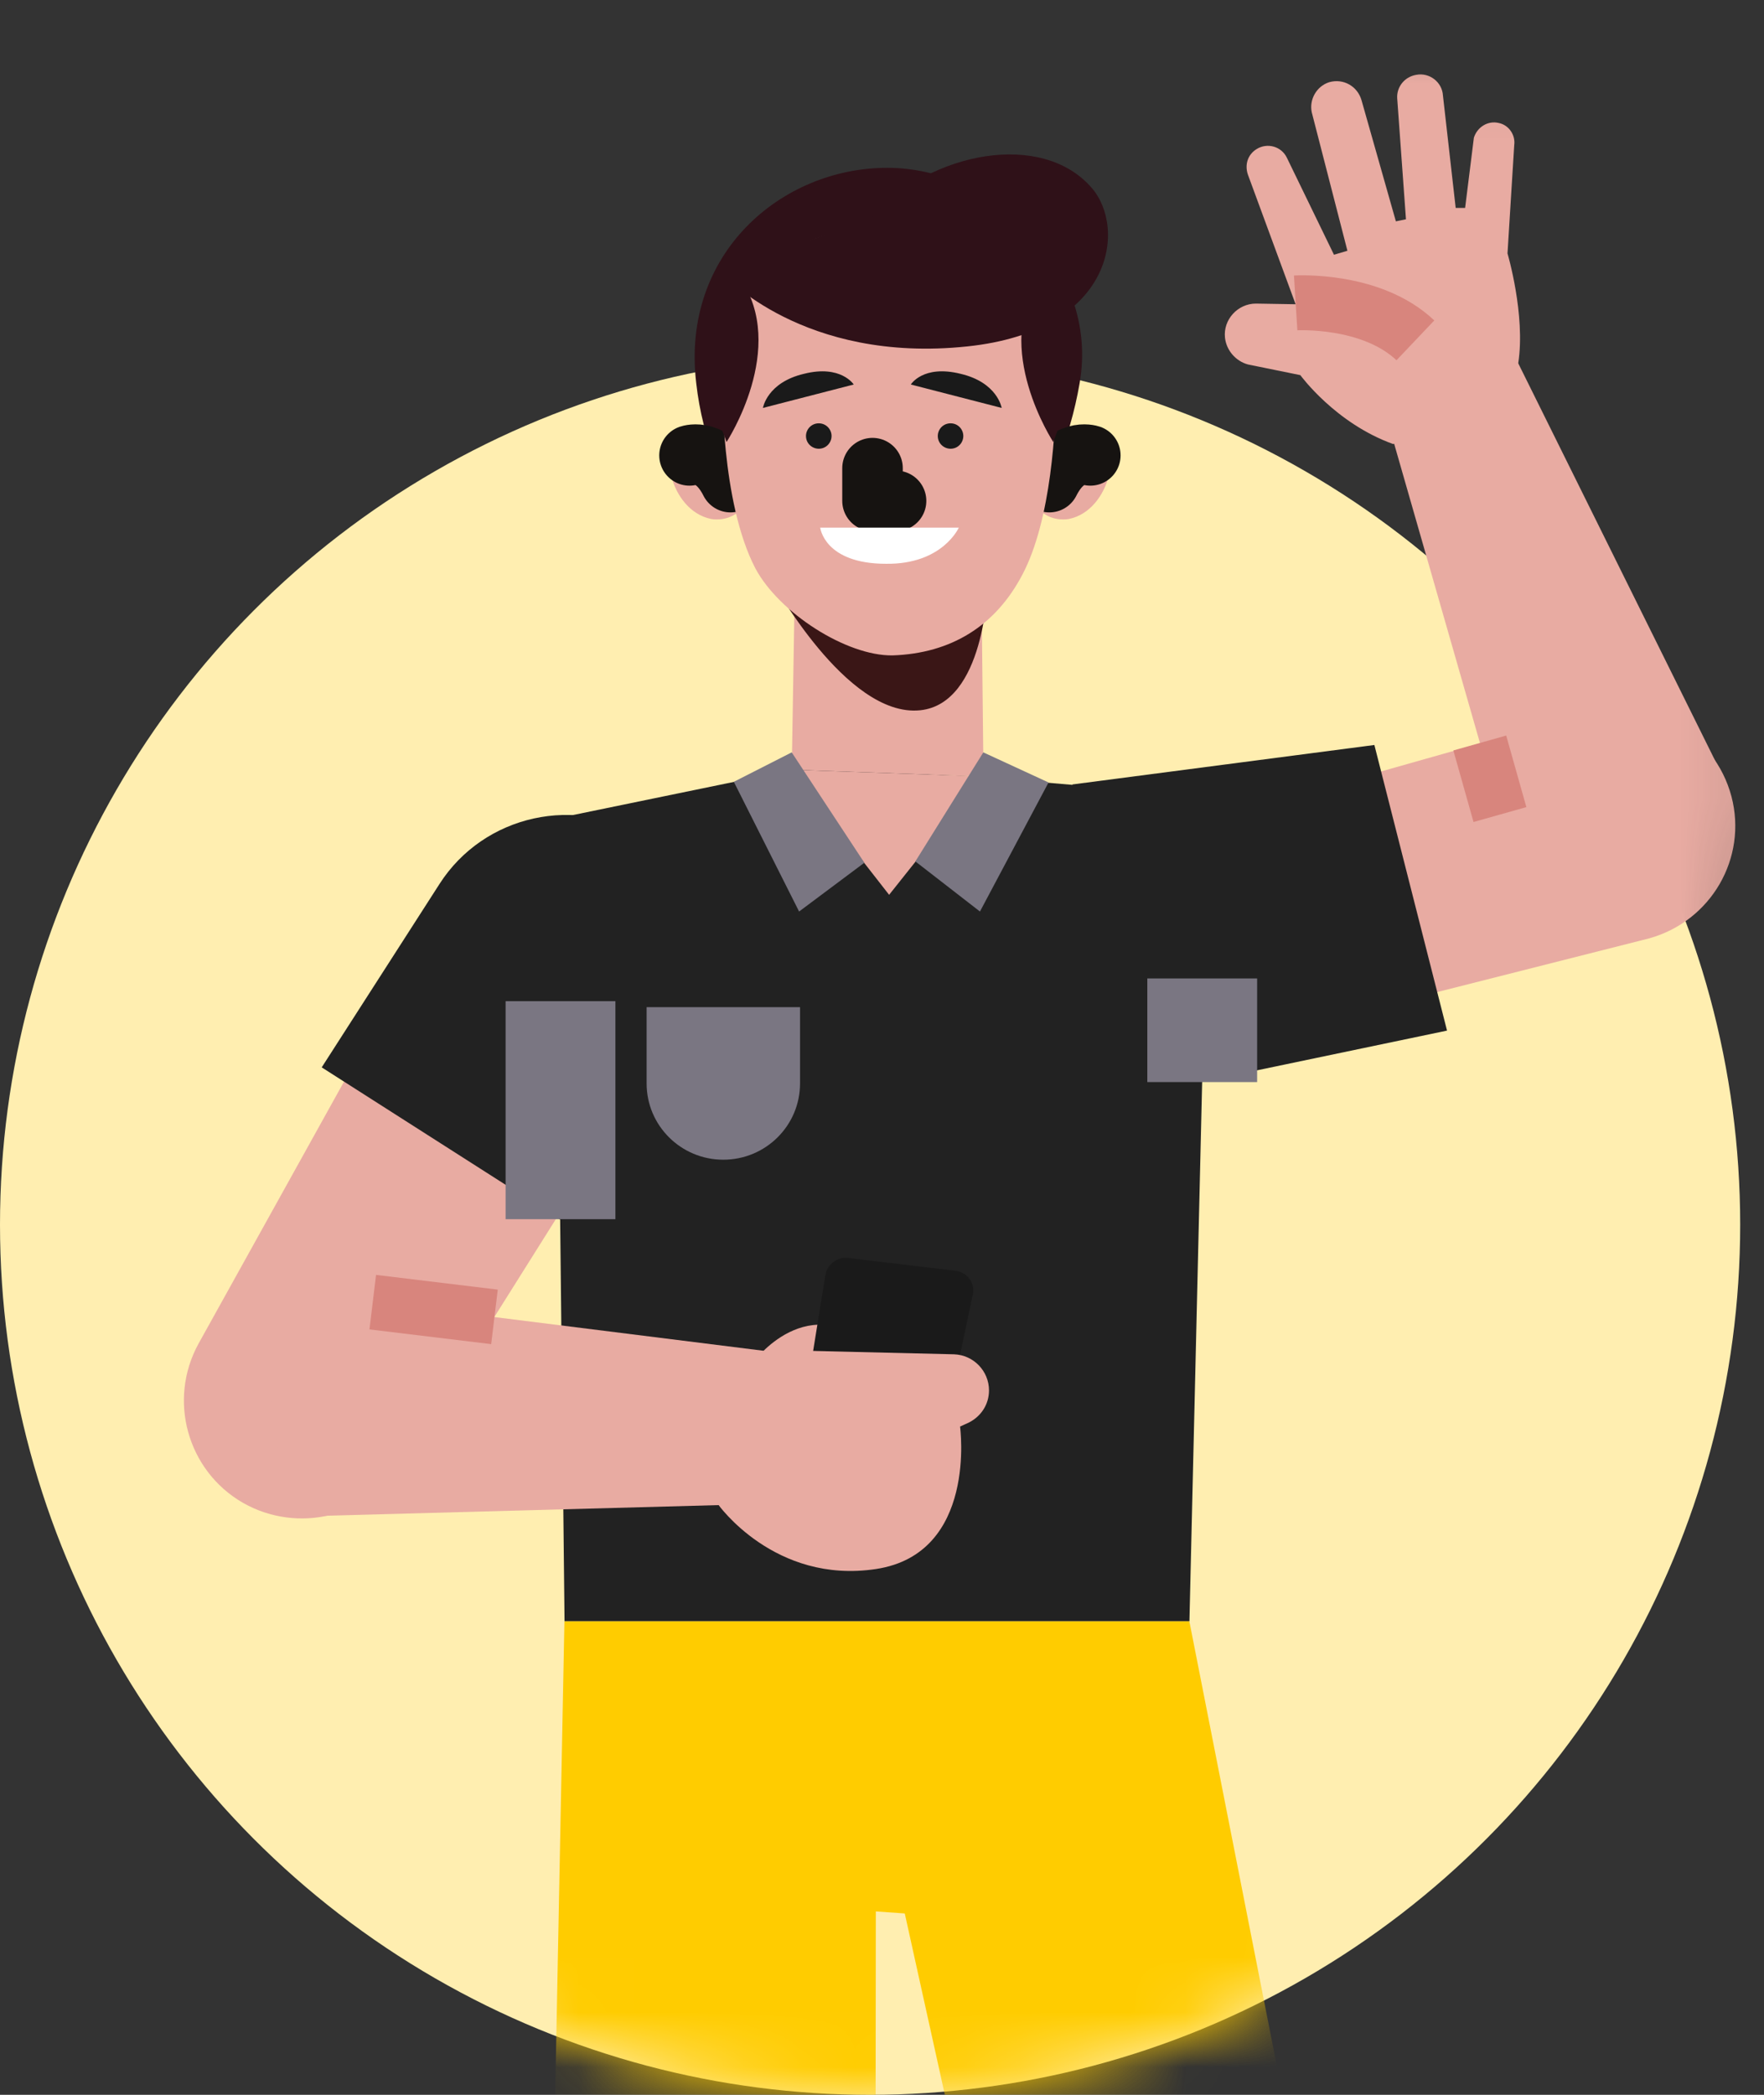 <svg width="32" height="38" viewBox="0 0 32 38" fill="none" xmlns="http://www.w3.org/2000/svg">
<rect x="0" y="0" width="32" height="38" fill="#333333" stroke="none"/>
<ellipse cx="15.784" cy="22.216" rx="15.784" ry="15.784" fill="#FFEEB0"/>
<mask id="mask0_1007_24096" style="mask-type:alpha" maskUnits="userSpaceOnUse" x="0" y="0" width="32" height="38">
<path d="M31.568 22.216C31.568 30.933 24.502 38 15.784 38C7.067 38 0 30.933 0 22.216C0 13.498 7.067 1.531 15.784 1.531C35.914 -5.504 31.568 13.498 31.568 22.216Z" fill="#FFEEB0"/>
</mask>
<g mask="url(#mask0_1007_24096)">
<path d="M21.575 29.408L24.65 45.035H18.695L16.413 34.71L15.888 34.673L15.876 45.035H9.934L10.239 29.408H21.575Z" fill="#FFCC00"/>
<path d="M24.32 18.44L29.921 17.021C31.043 16.705 31.702 15.565 31.41 14.449C31.104 13.296 29.921 12.617 28.762 12.944L23.148 14.534L24.32 18.44Z" fill="#E8ABA2"/>
<path d="M24.932 13.514L19.453 14.23L21.027 19.787L26.25 18.695L24.932 13.514Z" fill="#222222"/>
<path d="M27.542 6.587C27.677 5.713 27.347 4.597 27.347 4.597L27.469 2.632C27.494 2.45 27.372 2.268 27.189 2.231C26.993 2.183 26.798 2.304 26.737 2.498L26.578 3.772H26.407L26.176 1.734C26.163 1.491 25.932 1.309 25.688 1.358C25.48 1.394 25.334 1.576 25.346 1.782L25.505 3.978L25.322 4.015L24.699 1.819C24.626 1.564 24.37 1.418 24.113 1.491C23.882 1.564 23.747 1.807 23.796 2.037L24.443 4.549L24.199 4.621L23.345 2.862C23.247 2.656 22.991 2.583 22.796 2.704C22.637 2.802 22.576 2.984 22.637 3.166L23.503 5.519L22.783 5.507C22.454 5.507 22.186 5.798 22.222 6.126C22.247 6.356 22.417 6.55 22.637 6.611L23.589 6.805C23.589 6.805 24.223 7.679 25.273 8.055C25.273 8.067 27.445 7.254 27.542 6.587Z" fill="#E8ABA2"/>
<path d="M23.504 5.495C23.504 5.495 24.871 5.41 25.676 6.174" stroke="#D8857D" stroke-width="0.996" stroke-miterlimit="10"/>
<path d="M31.322 14.218L27.54 6.587L25.16 7.594L27.564 15.977L31.322 14.218Z" fill="#E8ABA2"/>
<path d="M26.844 13.478L27.21 14.776" stroke="#D8857D" stroke-width="0.996" stroke-miterlimit="10"/>
<path d="M14.56 13.927L10.082 14.849L10.241 29.408H21.577L21.93 14.449L17.672 14.085L14.56 13.927Z" fill="#222222"/>
<path d="M21.809 19.629V17.749" stroke="#7A7682" stroke-width="1.992" stroke-miterlimit="10"/>
<path d="M13.121 21.037C12.353 21.037 11.73 20.418 11.73 19.654V18.27H14.513V19.654C14.513 20.418 13.89 21.037 13.121 21.037Z" fill="#7A7682"/>
<path d="M6.836 18.549L3.602 24.373C3.041 25.392 3.395 26.678 4.407 27.261C5.408 27.831 6.689 27.515 7.299 26.545L10.655 21.206L6.836 18.549Z" fill="#E8ABA2"/>
<path d="M5.836 19.362L10.473 22.323L11.217 18.792C11.998 17.53 12.999 16.014 11.742 15.213C10.473 14.4 8.777 14.776 7.971 16.038L5.836 19.362Z" fill="#222222"/>
<path d="M10.168 22.116V18.161" stroke="#7A7682" stroke-width="1.992" stroke-miterlimit="10"/>
<path d="M5.188 27.515L13.681 27.285L14.267 24.555L4.676 23.354L5.188 27.515Z" fill="#E8ABA2"/>
<path d="M8.97 23.888L6.762 23.621" stroke="#D8857D" stroke-width="0.996" stroke-miterlimit="10"/>
<path d="M13.695 24.676C13.695 24.676 14.781 23.221 16.063 24.676L15.55 25.683L13.695 24.676Z" fill="#E8ABA2"/>
<path d="M14.974 23.123L14.645 25.162L17.231 25.453L17.646 23.487C17.695 23.281 17.549 23.075 17.329 23.051L15.389 22.82C15.194 22.796 15.011 22.929 14.974 23.123Z" fill="#1A1A1A"/>
<path d="M14.244 24.494L17.306 24.567C17.66 24.579 17.941 24.87 17.941 25.222C17.941 25.477 17.795 25.695 17.575 25.805L17.416 25.878C17.416 25.878 17.734 28.183 15.891 28.462C14.048 28.741 13.023 27.285 13.023 27.285L14.244 24.494Z" fill="#E8ABA2"/>
<path d="M17.841 14.085L17.792 9.487H14.437L14.363 13.963L17.841 14.085Z" fill="#E8ABA2"/>
<path d="M14.155 10.833C13.985 10.433 15.327 13.029 16.694 12.884C17.865 12.762 17.914 10.639 17.914 10.639C17.914 10.639 17.499 11.306 16.254 11.306C14.875 11.319 14.155 10.833 14.155 10.833Z" fill="#3A1616"/>
<path d="M19.585 6.951C19.232 9.001 18.024 10.724 16.108 10.724C14.18 10.724 12.862 9.013 12.63 6.951C12.35 4.597 14.18 3.044 16.096 3.044C18.024 3.044 19.952 4.852 19.585 6.951Z" fill="#2F1118"/>
<path d="M19.11 8.018C19.11 8.018 19.366 7.618 19.879 7.812C20.392 8.006 20.16 9.256 19.391 9.414C19.391 9.414 19.11 9.474 18.891 9.28C18.891 9.292 19.086 8.37 19.11 8.018Z" fill="#E8ABA2"/>
<path d="M19.779 8.261C19.779 8.261 19.352 8.116 19.035 8.746" stroke="#161311" stroke-width="1.098" stroke-miterlimit="10" stroke-linecap="round" stroke-linejoin="round"/>
<path d="M13.179 8.018C13.179 8.018 12.923 7.618 12.411 7.812C11.898 8.006 12.13 9.256 12.899 9.414C12.899 9.414 13.179 9.474 13.399 9.28C13.399 9.292 13.204 8.37 13.179 8.018Z" fill="#E8ABA2"/>
<path d="M12.508 8.261C12.508 8.261 12.935 8.116 13.252 8.746" stroke="#161311" stroke-width="1.098" stroke-miterlimit="10" stroke-linecap="round" stroke-linejoin="round"/>
<path d="M19.158 6.951C19.158 7.752 19.073 9.426 18.548 10.421C18.06 11.355 17.255 11.852 16.193 11.889C15.351 11.901 14.131 11.112 13.704 10.312C13.069 9.098 13.106 6.963 13.106 6.963C13.106 6.963 13.106 4.1 16.095 4.1C19.256 4.1 19.158 6.951 19.158 6.951Z" fill="#E8ABA2"/>
<path d="M15.085 7.909C15.085 8.031 14.987 8.14 14.853 8.14C14.731 8.14 14.621 8.043 14.621 7.909C14.621 7.788 14.719 7.679 14.853 7.679C14.987 7.679 15.085 7.788 15.085 7.909Z" fill="#1A1A1A"/>
<path d="M17.475 7.909C17.475 8.031 17.378 8.14 17.244 8.14C17.122 8.14 17.012 8.043 17.012 7.909C17.012 7.788 17.109 7.679 17.244 7.679C17.378 7.679 17.475 7.788 17.475 7.909Z" fill="#1A1A1A"/>
<path d="M15.487 6.975L13.84 7.4C13.84 7.4 13.913 6.939 14.584 6.781C15.255 6.611 15.487 6.975 15.487 6.975Z" fill="#1A1A1A"/>
<path d="M16.523 6.975L18.171 7.4C18.171 7.4 18.098 6.939 17.426 6.781C16.743 6.611 16.523 6.975 16.523 6.975Z" fill="#1A1A1A"/>
<path d="M15.828 8.492V9.086H16.255" stroke="#161311" stroke-width="1.098" stroke-miterlimit="10" stroke-linecap="round" stroke-linejoin="round"/>
<path d="M17.393 9.571H14.879C14.879 9.571 14.952 10.227 16.075 10.227C17.1 10.239 17.393 9.571 17.393 9.571Z" fill="white"/>
<path d="M13.18 8.018C13.18 8.018 14.302 6.308 13.424 5.046C13.424 5.046 12.875 5.058 12.887 7.23L13.18 8.018Z" fill="#2F1118"/>
<path d="M19.107 8.018C19.107 8.018 17.985 6.308 18.863 5.046C18.863 5.046 19.412 5.058 19.4 7.23L19.107 8.018Z" fill="#2F1118"/>
<path d="M13.117 4.973C13.117 4.973 14.569 6.599 17.547 6.284C20.207 6.005 20.439 4.136 19.804 3.408C18.901 2.365 16.9 2.753 15.826 3.918L13.117 4.973Z" fill="#2F1118"/>
<path d="M14.359 13.963L16.129 16.232L17.837 14.085L14.359 13.963Z" fill="#E8ABA2"/>
<path d="M14.362 13.648L13.312 14.182L14.496 16.535L15.68 15.65L14.362 13.648Z" fill="#7A7682"/>
<path d="M17.838 13.648L19.021 14.194L17.777 16.535L16.605 15.626L17.838 13.648Z" fill="#7A7682"/>
</g>
</svg>
